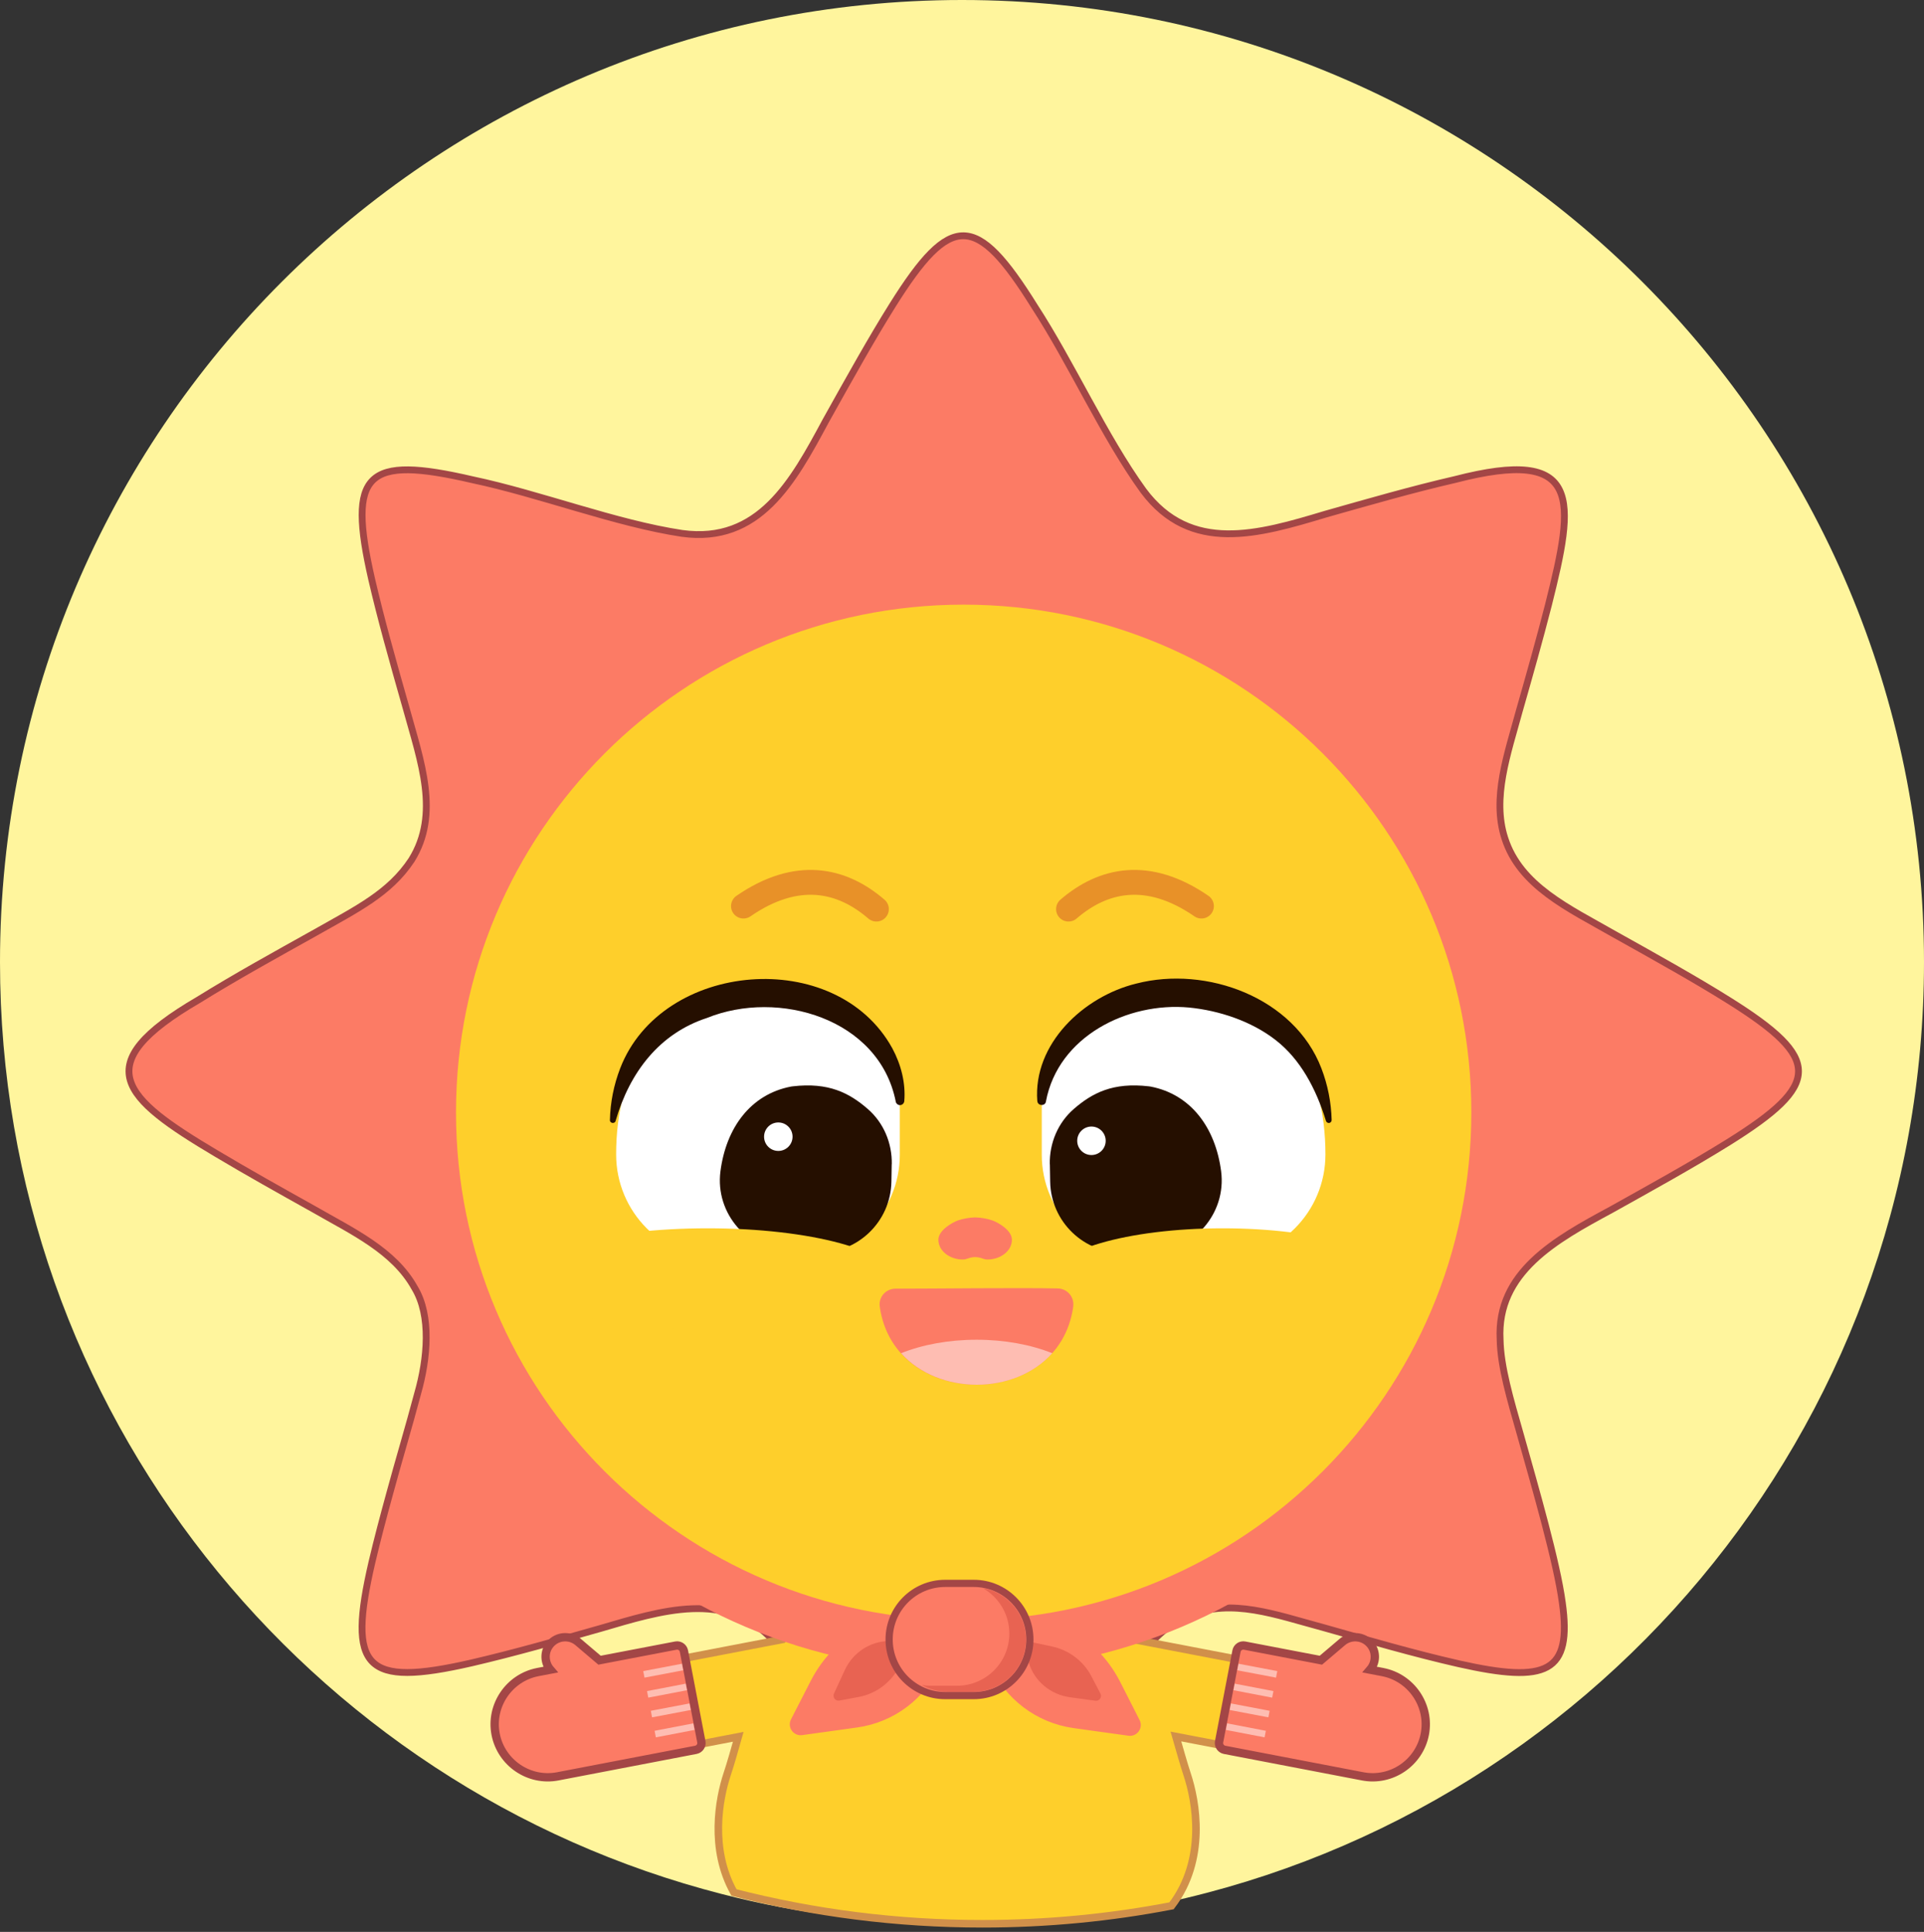 <svg width="254" height="255" viewBox="0 0 254 255" fill="none" xmlns="http://www.w3.org/2000/svg">
<rect x="0" y="0" width="254" height="255" fill="#333333" stroke="none"/>
<path d="M254 126.995C254 188.901 209.704 240.469 151.086 251.714C143.284 253.219 135.241 254 127.005 254C116.088 254 105.489 252.621 95.381 250.027C40.535 235.975 0 186.22 0 126.995C0 56.862 56.862 0 127.005 0C197.147 0 254 56.862 254 126.995Z" fill="#FFF59D"/>
<path d="M156.94 213.23C162.68 210.94 168.35 213.13 174.7 214.83C180.59 216.49 186.64 218.26 192.58 219.61C204.21 222.23 207.56 220.8 206.25 211.53C205.53 206.19 202.77 196.66 200.69 189.27C199.39 184.72 198.1 180.38 198.04 176.81C197.57 167.93 205.37 163.64 212.69 159.69C217.83 156.82 223.19 153.87 228.15 150.79C240.45 143.12 240.55 139.77 228.28 132.08C226 130.65 223.7 129.3 221.28 127.91C218.56 126.35 215.74 124.78 213 123.25C207.09 119.87 200.68 116.95 198.66 110.64C196.94 105.33 199.03 99.52 200.57 93.85C201.88 89.26 203.26 84.39 204.43 79.81C207.94 65.85 208.91 58.94 192.07 63.3C186.42 64.6 180.64 66.27 175.02 67.86C166.11 70.54 157.19 73.14 150.95 64.77C145.77 57.62 141.49 47.99 136.55 40.4C128.88 28.1 125.53 28 117.84 40.27C116.41 42.55 115.06 44.85 113.67 47.27C112.11 49.99 110.54 52.81 109.01 55.55C104.68 63.61 100.21 71.79 90.06 70.41C81.29 69.09 71.31 65.21 62.4 63.33C48.28 60.05 45.84 62.36 49.07 76.47C49.68 79.09 50.34 81.67 51.07 84.37C51.89 87.4 52.77 90.5 53.63 93.52C55.55 100.5 58.12 107.44 54.33 113.51C51.42 117.92 47.09 120 41.63 123.1C36.49 125.97 31.13 128.92 26.17 132C11.48 140.56 16.13 144.88 28.57 152.27C32.69 154.73 37.09 157.19 41.32 159.55C46.51 162.54 52 165.05 54.74 170C56.96 173.66 56.45 179.34 55.14 183.92C53.97 188.34 52.63 192.76 51.43 197.2C50.59 200.26 49.81 203.2 49.11 206.17C45.83 220.29 48.14 222.73 62.25 219.5C67.9 218.19 73.68 216.53 79.3 214.94C87.25 212.61 95.93 209.82 102.07 216.54C104.51 219.04 106.63 222.9 108.87 226.95C112.55 233.53 117.18 241.94 120.42 246.39C125.71 253.86 129.58 253.77 136.05 243.22C139.3 238.09 142.32 232.59 145.31 227.26C148.63 221.53 151.12 215.78 156.85 213.27L156.95 213.23H156.94Z" fill="#FC7B65" stroke="#A34646" stroke-width="0.9" stroke-miterlimit="10"/>
<path d="M170.78 221.69L169.06 230.62C168.94 231.28 168.3 231.71 167.64 231.59L160.97 230.31L155.24 229.21C155.75 230.97 156.22 232.67 156.72 234.2C157.9 237.74 159.33 245.44 154.66 251.56C146.57 253.12 138.23 253.93 129.69 253.93C118.37 253.93 107.38 252.5 96.9 249.81C93.66 244.04 94.93 237.41 95.99 234.2C96.5 232.68 96.96 231 97.46 229.25L92.54 230.2L85.29 231.59C84.63 231.71 83.99 231.28 83.87 230.62L82.16 221.69C82.03 221.04 82.46 220.4 83.12 220.27L90.36 218.88L99.21 217.18L103.34 216.39C103.94 215.65 104.59 214.93 105.31 214.25C105.69 213.89 106.08 213.55 106.5 213.21C110.28 210.17 115.7 208.07 123.76 207.8C124.02 207.8 124.29 207.81 124.55 207.81C124.81 207.81 125.08 207.8 125.34 207.8C125.68 207.8 126.02 207.81 126.36 207.81C126.7 207.81 127.03 207.8 127.37 207.8C127.64 207.8 127.9 207.81 128.17 207.81C128.44 207.81 128.69 207.79 128.96 207.8C137.44 208.08 143 210.4 146.8 213.7C147.16 214.01 147.51 214.33 147.83 214.66C148.37 215.2 148.88 215.76 149.34 216.34L154.81 217.39L163.15 218.99L169.81 220.27C170.47 220.4 170.9 221.04 170.78 221.69Z" fill="#FECF2B" stroke="#D1904A" stroke-miterlimit="10"/>
<path d="M127.44 215.94C165.608 215.94 196.55 184.999 196.55 146.83C196.55 108.662 165.608 77.72 127.44 77.72C89.272 77.72 58.33 108.662 58.33 146.83C58.33 184.999 89.272 215.94 127.44 215.94Z" fill="#FECF2B"/>
<path d="M127.22 217.21C166.09 217.21 197.6 185.7 197.6 146.83C197.6 107.96 166.09 76.45 127.22 76.45C88.35 76.45 56.84 107.96 56.84 146.83C56.84 185.7 88.35 217.21 127.22 217.21Z" stroke="#FC7B65" stroke-width="6.72" stroke-miterlimit="10"/>
<path d="M131 161.09C130.34 160.86 129.56 160.72 128.73 160.69C127.9 160.72 127.13 160.86 126.46 161.09C125.72 161.36 123.88 162.39 123.88 163.64C123.88 165.08 125.33 166.25 127.11 166.25C127.4 166.25 127.62 166.17 127.85 166.09C128.42 165.88 129.05 165.88 129.62 166.09C129.85 166.17 130.08 166.25 130.36 166.25C132.14 166.25 133.59 165.08 133.59 163.64C133.59 162.38 131.75 161.35 131.01 161.09H131Z" fill="#FC7B65"/>
<path d="M118.79 145.46V152.41C118.79 159.98 112.69 166.12 105.17 166.12H94.98C87.45 166.12 81.35 159.97 81.34 152.39C81.33 141.18 86.66 131.97 96.57 129.87C96.69 129.85 96.81 129.82 96.93 129.81C105.18 128.68 109.83 131.32 114.15 135.16C117.09 137.77 118.79 141.52 118.79 145.47V145.46Z" fill="white"/>
<path d="M117.72 153.66L117.68 155.99C117.58 161.26 113.23 165.45 107.97 165.35L104.41 165.28C98.77 165.17 94.39 160.21 95.11 154.61C95.85 148.89 99.08 144.44 104.44 143.42C104.51 143.41 104.59 143.4 104.66 143.39C109.37 142.84 112.11 144.25 114.56 146.38C116.66 148.2 117.78 150.89 117.73 153.67L117.72 153.66Z" fill="#250F00"/>
<path d="M102.75 151.92C103.788 151.92 104.63 151.078 104.63 150.04C104.63 149.002 103.788 148.16 102.75 148.16C101.712 148.16 100.87 149.002 100.87 150.04C100.87 151.078 101.712 151.92 102.75 151.92Z" fill="white"/>
<path d="M118.25 145.39C116.07 134.44 102.76 130.54 93.32 134.37C87.07 136.41 83.13 141.52 81.27 147.96C81.16 148.38 80.49 148.27 80.52 147.84C80.57 145.54 81.02 143.23 81.88 141C87.38 126.79 110.37 124.87 117.8 138.37C118.96 140.52 119.58 142.97 119.38 145.35C119.35 145.66 119.07 145.9 118.76 145.87C118.5 145.85 118.29 145.65 118.25 145.4V145.39Z" fill="#250F00"/>
<path d="M137.53 145.46V152.41C137.53 159.98 143.63 166.12 151.15 166.12H161.34C168.87 166.12 174.97 159.97 174.98 152.39C174.99 141.18 169.66 131.97 159.75 129.87C159.63 129.85 159.51 129.82 159.39 129.81C151.14 128.68 146.49 131.32 142.17 135.16C139.23 137.77 137.53 141.52 137.53 145.47V145.46Z" fill="white"/>
<path d="M138.6 153.66L138.64 155.99C138.74 161.26 143.09 165.45 148.35 165.35L151.91 165.28C157.55 165.17 161.93 160.21 161.21 154.61C160.47 148.89 157.24 144.44 151.88 143.42C151.81 143.41 151.73 143.4 151.66 143.39C146.95 142.84 144.21 144.25 141.76 146.38C139.66 148.2 138.54 150.89 138.59 153.67L138.6 153.66Z" fill="#250F00"/>
<path d="M144.09 152.46C145.128 152.46 145.97 151.618 145.97 150.58C145.97 149.542 145.128 148.7 144.09 148.7C143.052 148.7 142.21 149.542 142.21 150.58C142.21 151.618 143.052 152.46 144.09 152.46Z" fill="white"/>
<path d="M136.94 145.34C136.37 137.78 143.05 131.53 150 129.83C159.29 127.43 170.86 131.68 174.44 141C175.3 143.23 175.74 145.54 175.8 147.84C175.8 148.05 175.64 148.23 175.43 148.23C175.26 148.23 175.1 148.12 175.05 147.96C173.74 143.69 171.65 139.79 168.4 137.28C165.21 134.79 160.94 133.38 156.97 132.99C148.87 132.24 139.69 136.78 138.08 145.39C138 146.04 136.98 145.99 136.95 145.34H136.94Z" fill="#250F00"/>
<path d="M93.43 175.53C107.06 175.53 118.11 172.53 118.11 168.83C118.11 165.13 107.06 162.13 93.43 162.13C79.8 162.13 68.75 165.13 68.75 168.83C68.75 172.53 79.8 175.53 93.43 175.53Z" fill="#FECF2B"/>
<path d="M161.43 175.53C174.05 175.53 184.28 172.53 184.28 168.83C184.28 165.13 174.05 162.13 161.43 162.13C148.81 162.13 138.58 165.13 138.58 168.83C138.58 172.53 148.81 175.53 161.43 175.53Z" fill="#FECF2B"/>
<path d="M141.06 120C145.65 116.04 151.57 114.75 158.61 119.6" stroke="#E89128" stroke-width="3.28" stroke-miterlimit="10" stroke-linecap="round"/>
<path d="M115.7 120C111.11 116.04 105.19 114.75 98.15 119.6" stroke="#E89128" stroke-width="3.28" stroke-miterlimit="10" stroke-linecap="round"/>
<path d="M141.69 172.44C139.79 186.27 118.02 186.19 116.14 172.44C115.97 171.2 116.96 170.1 118.21 170.1C123.09 170.1 134.81 169.96 139.66 170.07C140.9 170.1 141.85 171.2 141.68 172.44H141.69Z" fill="#FC7B65"/>
<path opacity="0.5" d="M138.91 178.62C133.95 184.18 123.92 184.15 118.96 178.62C121.75 177.5 125.2 176.84 128.93 176.84C132.66 176.84 136.11 177.5 138.91 178.62Z" fill="white"/>
<path d="M182.55 220.71L180.87 220.39C181.69 219.44 181.73 218 180.89 217.02C179.97 215.93 178.32 215.8 177.23 216.72L174.38 219.14L164.3 217.21C163.81 217.12 163.34 217.44 163.24 217.93L160.94 229.91C160.85 230.4 161.17 230.87 161.66 230.97L179.9 234.47C183.68 235.2 187.37 232.69 188.1 228.91C188.83 225.13 186.32 221.44 182.54 220.71H182.55Z" fill="#FC7B65" stroke="#A34646" stroke-width="1.1" stroke-miterlimit="10"/>
<g opacity="0.5">
<path d="M163.42 220.04L168.54 221.01" stroke="white" stroke-width="0.88" stroke-miterlimit="10"/>
<path d="M162.92 222.67L168.03 223.65" stroke="white" stroke-width="0.88" stroke-miterlimit="10"/>
<path d="M162.42 225.28L167.53 226.25" stroke="white" stroke-width="0.88" stroke-miterlimit="10"/>
<path d="M161.92 227.91L167.03 228.89" stroke="white" stroke-width="0.88" stroke-miterlimit="10"/>
</g>
<path d="M70.98 220.71L72.66 220.39C71.84 219.44 71.8 218 72.64 217.02C73.56 215.93 75.21 215.8 76.3 216.72L79.15 219.14L89.23 217.21C89.72 217.12 90.19 217.44 90.29 217.93L92.59 229.91C92.68 230.4 92.36 230.87 91.87 230.97L73.63 234.47C69.85 235.2 66.16 232.69 65.43 228.91C64.7 225.13 67.21 221.44 70.99 220.71H70.98Z" fill="#FC7B65" stroke="#A34646" stroke-width="1.1" stroke-miterlimit="10"/>
<g opacity="0.5">
<path d="M90.11 220.04L85 221.01" stroke="white" stroke-width="0.88" stroke-miterlimit="10"/>
<path d="M90.61 222.67L85.5 223.65" stroke="white" stroke-width="0.88" stroke-miterlimit="10"/>
<path d="M91.11 225.28L86 226.25" stroke="white" stroke-width="0.88" stroke-miterlimit="10"/>
<path d="M91.61 227.91L86.5 228.89" stroke="white" stroke-width="0.88" stroke-miterlimit="10"/>
</g>
<path d="M148.98 229.11L141.72 228.1C136.81 227.41 132.66 224.23 130.69 219.77C129.71 219.81 128.73 219.85 127.74 219.85C126.54 219.85 125.35 219.82 124.16 219.75C122.18 224.18 118.04 227.34 113.16 228.02L105.9 229.03C104.75 229.19 103.9 227.99 104.42 226.96L107.04 221.85C107.87 220.23 108.94 218.79 110.19 217.56C108.89 217.22 107.61 216.83 106.34 216.41H149.09C147.66 216.89 146.21 217.32 144.74 217.7C145.97 218.92 147.02 220.34 147.84 221.92L150.44 227.03C150.98 228.07 150.12 229.27 148.97 229.11H148.98Z" fill="#FC7B65"/>
<path d="M136.07 216.73L138.85 217.32C141.1 217.8 143.02 219.23 144.07 221.24L145.28 223.55C145.52 224.02 145.13 224.56 144.6 224.49L141.24 224.03C138.7 223.68 136.59 221.93 135.84 219.54L135.33 217.91L136.07 216.73Z" fill="#E86352"/>
<path d="M120.02 217.66L118.64 220.15C117.52 222.17 115.59 223.58 113.37 223.99L110.8 224.47C110.28 224.57 109.88 224.03 110.1 223.54L111.52 220.46C112.59 218.13 114.88 216.63 117.39 216.61H119.1L120.01 217.65L120.02 217.66Z" fill="#E86352"/>
<path d="M128.56 209H124.78C120.693 209 117.38 212.313 117.38 216.4V216.41C117.38 220.497 120.693 223.81 124.78 223.81H128.56C132.647 223.81 135.96 220.497 135.96 216.41V216.4C135.96 212.313 132.647 209 128.56 209Z" fill="#FC7B65" stroke="#A34646" stroke-width="0.95" stroke-miterlimit="10"/>
<path d="M135.45 216.41C135.45 218.31 134.68 220.03 133.43 221.28C132.18 222.53 130.45 223.3 128.56 223.3H125.05C123.82 223.3 122.67 222.98 121.67 222.4C122.05 222.47 122.44 222.51 122.84 222.51H126.36C128.25 222.51 129.97 221.74 131.23 220.49C132.48 219.24 133.25 217.51 133.25 215.62C133.25 213.06 131.84 210.82 129.76 209.63C132.98 210.2 135.45 213.03 135.45 216.42V216.41Z" fill="#E86352"/>
</svg>
